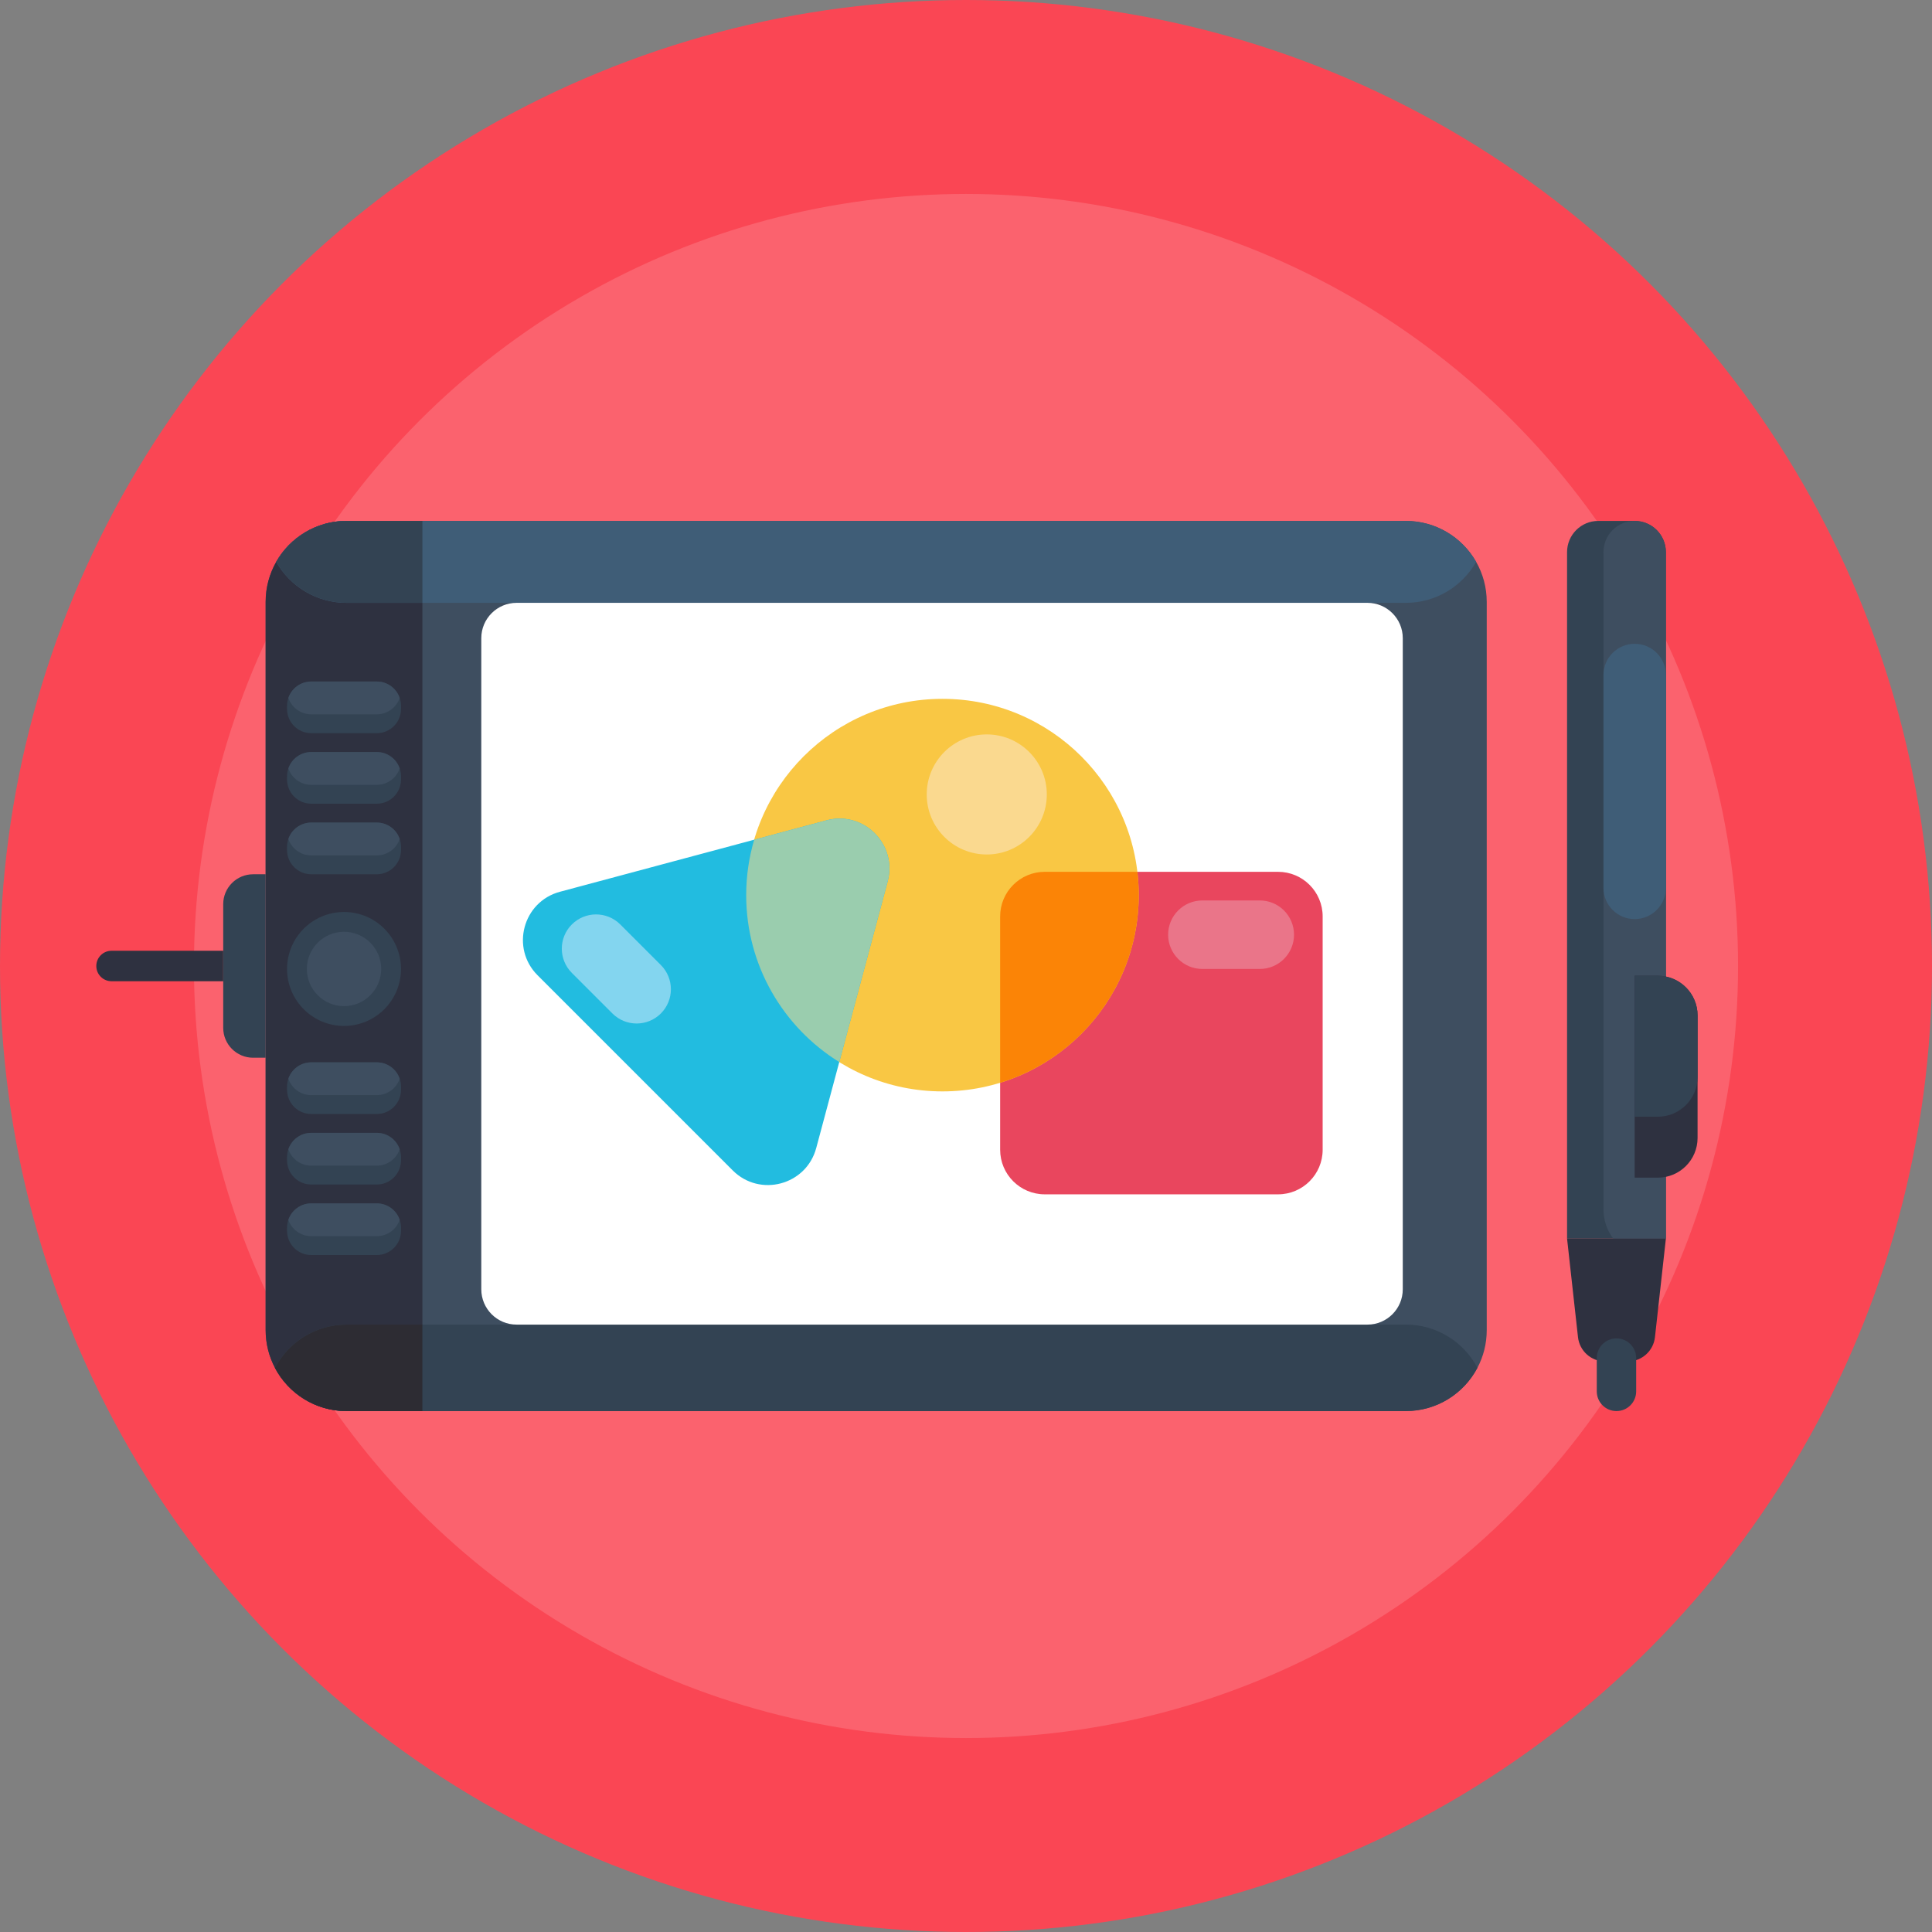 <svg id="_x35_0" enable-background="new 0 0 512 512" height="512" viewBox="0 0 512 512" width="512" xmlns="http://www.w3.org/2000/svg"><rect x="0" y="0" width="512" height="512" fill="#808080" stroke="none"/><g><g><circle cx="256" cy="256" fill="#fa4654" r="256"/><circle cx="256" cy="256" fill="#fb626e" r="204.603"/></g><g><g><path d="m394 159.5v193c0 3.61-.89 7.01-2.47 9.99-3.59 6.82-10.74 11.46-18.98 11.46h-280.7c-8.24 0-15.39-4.64-18.98-11.46-1.58-2.98-2.47-6.38-2.47-9.99v-193c0-3.86 1.02-7.47 2.8-10.6 3.69-6.48 10.66-10.85 18.65-10.85h280.7c7.99 0 14.96 4.37 18.65 10.85 1.78 3.13 2.8 6.74 2.8 10.6z" fill="#3e4e60"/><path d="m111.94 138.05v235.9h-20.09c-8.24 0-15.39-4.64-18.98-11.46-1.58-2.98-2.47-6.38-2.47-9.99v-193c0-3.86 1.02-7.47 2.8-10.6 3.69-6.48 10.66-10.85 18.65-10.85z" fill="#2e3140"/><path d="m391.53 362.49c-3.59 6.82-10.74 11.46-18.98 11.46h-280.7c-8.24 0-15.39-4.64-18.98-11.46 3.59-6.82 10.74-11.46 18.98-11.46h280.7c8.24 0 15.39 4.64 18.98 11.46z" fill="#334353"/><path d="m111.94 351.03v22.92h-20.09c-8.24 0-15.39-4.64-18.98-11.46 3.59-6.82 10.74-11.46 18.98-11.46z" fill="#2d2c33"/><path d="m391.2 148.9c-3.69 6.49-10.66 10.86-18.65 10.86h-280.7c-7.99 0-14.96-4.37-18.65-10.86 3.69-6.48 10.66-10.85 18.65-10.85h280.7c7.99 0 14.96 4.37 18.65 10.85z" fill="#3f5d77"/><path d="m111.94 138.05v21.71h-20.09c-7.99 0-14.96-4.37-18.65-10.86 3.69-6.48 10.66-10.85 18.65-10.85z" fill="#334353"/><g><g fill="#334353"><path d="m106.27 224.41v.86c0 3.54-2.87 6.42-6.42 6.42h-17.36c-3.55 0-6.42-2.88-6.42-6.42v-.86c0-.72.12-1.42.35-2.07.85-2.53 3.25-4.35 6.07-4.35h17.36c2.82 0 5.22 1.82 6.07 4.35.23.65.35 1.35.35 2.07z"/><path d="m106.27 205.72v.86c0 3.54-2.87 6.41-6.42 6.41h-17.36c-3.55 0-6.42-2.87-6.42-6.41v-.86c0-.72.12-1.42.35-2.07.85-2.53 3.25-4.35 6.07-4.35h17.36c2.82 0 5.22 1.82 6.07 4.35.23.65.35 1.35.35 2.07z"/><path d="m106.27 187.03v.86c0 3.54-2.87 6.41-6.42 6.41h-17.36c-3.55 0-6.42-2.87-6.42-6.41v-.86c0-.72.12-1.42.35-2.07.85-2.53 3.25-4.35 6.07-4.35h17.36c2.82 0 5.22 1.82 6.07 4.35.23.65.35 1.35.35 2.07z"/></g><g fill="#334353"><path d="m106.27 325.33v.85c0 3.55-2.87 6.42-6.42 6.42h-17.36c-3.55 0-6.42-2.87-6.42-6.42v-.85c0-.72.12-1.42.35-2.07.85-2.53 3.25-4.35 6.07-4.35h17.36c2.82 0 5.22 1.82 6.07 4.35.23.65.35 1.35.35 2.07z"/><path d="m106.27 306.64v.85c0 3.55-2.87 6.42-6.42 6.42h-17.36c-3.55 0-6.42-2.87-6.42-6.42v-.85c0-.73.12-1.42.35-2.07.85-2.53 3.24-4.35 6.07-4.35h17.36c2.83 0 5.22 1.82 6.07 4.35.23.65.35 1.34.35 2.07z"/><path d="m106.27 287.94v.86c0 3.55-2.87 6.42-6.42 6.42h-17.36c-3.55 0-6.42-2.87-6.42-6.42v-.86c0-.72.12-1.42.35-2.07.85-2.52 3.25-4.34 6.07-4.34h17.36c2.82 0 5.22 1.82 6.07 4.34.23.65.35 1.35.35 2.07z"/></g><g fill="#3e4e60"><path d="m105.92 323.26c-.85 2.53-3.25 4.34-6.07 4.34h-17.36c-2.82 0-5.22-1.81-6.07-4.34.85-2.53 3.25-4.35 6.07-4.35h17.36c2.82 0 5.22 1.82 6.07 4.35z"/><path d="m105.92 304.57c-.86 2.53-3.25 4.34-6.07 4.34h-17.36c-2.82 0-5.21-1.81-6.07-4.34.85-2.53 3.24-4.35 6.07-4.35h17.36c2.83 0 5.22 1.82 6.07 4.35z"/><path d="m105.92 285.87c-.85 2.53-3.24 4.35-6.07 4.35h-17.36c-2.83 0-5.22-1.82-6.07-4.35.85-2.52 3.25-4.34 6.07-4.34h17.36c2.82 0 5.22 1.82 6.07 4.34z"/></g><g fill="#3e4e60"><path d="m105.92 222.34c-.85 2.53-3.25 4.35-6.07 4.35h-17.36c-2.82 0-5.22-1.82-6.07-4.35.85-2.53 3.25-4.35 6.07-4.35h17.36c2.82 0 5.22 1.82 6.07 4.35z"/><path d="m105.92 203.65c-.85 2.52-3.25 4.34-6.07 4.34h-17.36c-2.82 0-5.22-1.82-6.07-4.34.85-2.53 3.25-4.35 6.07-4.35h17.36c2.82 0 5.22 1.82 6.07 4.35z"/><path d="m105.92 184.96c-.85 2.52-3.25 4.34-6.07 4.34h-17.36c-2.82 0-5.22-1.82-6.07-4.34.85-2.53 3.25-4.35 6.07-4.35h17.36c2.82 0 5.22 1.82 6.07 4.35z"/></g><g><circle cx="91.17" cy="256.784" fill="#334353" r="15.098"/><circle cx="91.17" cy="256.784" fill="#3e4e60" r="9.851"/></g></g></g><g><path d="m362.384 159.758h-225.47c-5.172 0-9.366 4.193-9.366 9.366v172.544c0 5.172 4.193 9.366 9.366 9.366h225.469c5.172 0 9.366-4.193 9.366-9.366v-172.544c0-5.173-4.193-9.366-9.365-9.366z" fill="#fff"/><g><path d="m350.518 304.688v-61.826c0-6.529-5.293-11.822-11.822-11.822h-61.826c-6.529 0-11.822 5.293-11.822 11.822v61.826c0 6.529 5.293 11.822 11.822 11.822h61.826c6.529 0 11.822-5.293 11.822-11.822z" fill="#e9465e"/><circle cx="249.765" cy="237.216" fill="#f9c744" r="52.016"/><path d="m219.035 217.399c9.836-2.635 18.836 6.365 16.201 16.201l-9.464 35.321-9.464 35.321c-2.635 9.836-14.93 13.13-22.131 5.93l-25.857-25.857-25.857-25.857c-7.2-7.2-3.906-19.495 5.93-22.131l35.321-9.464z" fill="#22bce0"/><path d="m222.413 281.457 3.359-12.535 9.464-35.321c2.636-9.836-6.365-18.836-16.201-16.201l-19.171 5.137c-1.368 4.657-2.115 9.58-2.115 14.679.001 18.69 9.864 35.071 24.664 44.241z" fill="#9acdae"/><path d="m265.048 286.945c21.268-6.529 36.733-26.321 36.733-49.73 0-2.091-.138-4.149-.377-6.175h-24.534c-6.529 0-11.822 5.293-11.822 11.822z" fill="#fb8406"/><circle cx="261.503" cy="210.537" fill="#fad98f" r="15.911"/><path d="m309.566 247.706c0-5.013 4.064-9.078 9.078-9.078h15.209c5.013 0 9.078 4.064 9.078 9.078 0 5.013-4.064 9.078-9.078 9.078h-15.209c-5.014 0-9.078-4.064-9.078-9.078z" fill="#ea7589"/><path d="m151.542 244.988c3.545-3.545 9.293-3.545 12.838 0l10.755 10.755c3.545 3.545 3.545 9.293 0 12.838-3.545 3.545-9.293 3.545-12.838 0l-10.755-10.755c-3.545-3.546-3.545-9.293 0-12.838z" fill="#83d5ef"/></g></g><g><path d="m70.4 231.69h-3.319c-4.378 0-7.926 3.549-7.926 7.926v32.767c0 4.378 3.549 7.926 7.926 7.926h3.319z" fill="#334353"/><path d="m59.154 251.961h-29.593c-2.23 0-4.039 1.808-4.039 4.039 0 2.23 1.808 4.039 4.039 4.039h29.593z" fill="#2e3140"/></g></g><g><g><path d="m415.288 146.321v181.931h26.187v-181.931c0-4.568-3.703-8.271-8.271-8.271h-9.646c-4.567 0-8.27 3.703-8.27 8.271z" fill="#334353"/><path d="m433.205 138.05c-4.568 0-8.271 3.703-8.271 8.271v174.146c0 2.92.968 5.607 2.583 7.785h13.958v-181.931c0-4.568-3.703-8.271-8.27-8.271z" fill="#3e4e60"/><path d="m433.205 243.568c-4.568 0-8.271-3.703-8.271-8.271v-56.412c0-4.568 3.703-8.271 8.271-8.271 4.568 0 8.271 3.703 8.271 8.271v56.412c-.001 4.568-3.704 8.271-8.271 8.271z" fill="#3f5d77"/><path d="m449.875 269.118v32.438c0 5.821-4.715 10.536-10.536 10.536h-6.134v-53.51h6.134c5.821.001 10.536 4.715 10.536 10.536z" fill="#2e3140"/><path d="m449.875 269.118v16.285c0 5.821-4.715 10.536-10.536 10.536h-6.134v-37.357h6.134c5.821.001 10.536 4.715 10.536 10.536z" fill="#334353"/></g><path d="m431.408 360.788h-6.052c-3.677 0-6.766-2.765-7.171-6.42l-2.896-26.117h26.187l-2.896 26.117c-.406 3.655-3.495 6.42-7.172 6.42z" fill="#2e3140"/><path d="m428.382 354.689c-2.883 0-5.221 2.337-5.221 5.221v8.82c0 2.883 2.337 5.221 5.221 5.221 2.883 0 5.221-2.337 5.221-5.221v-8.82c-.001-2.884-2.338-5.221-5.221-5.221z" fill="#334353"/></g></g></svg>